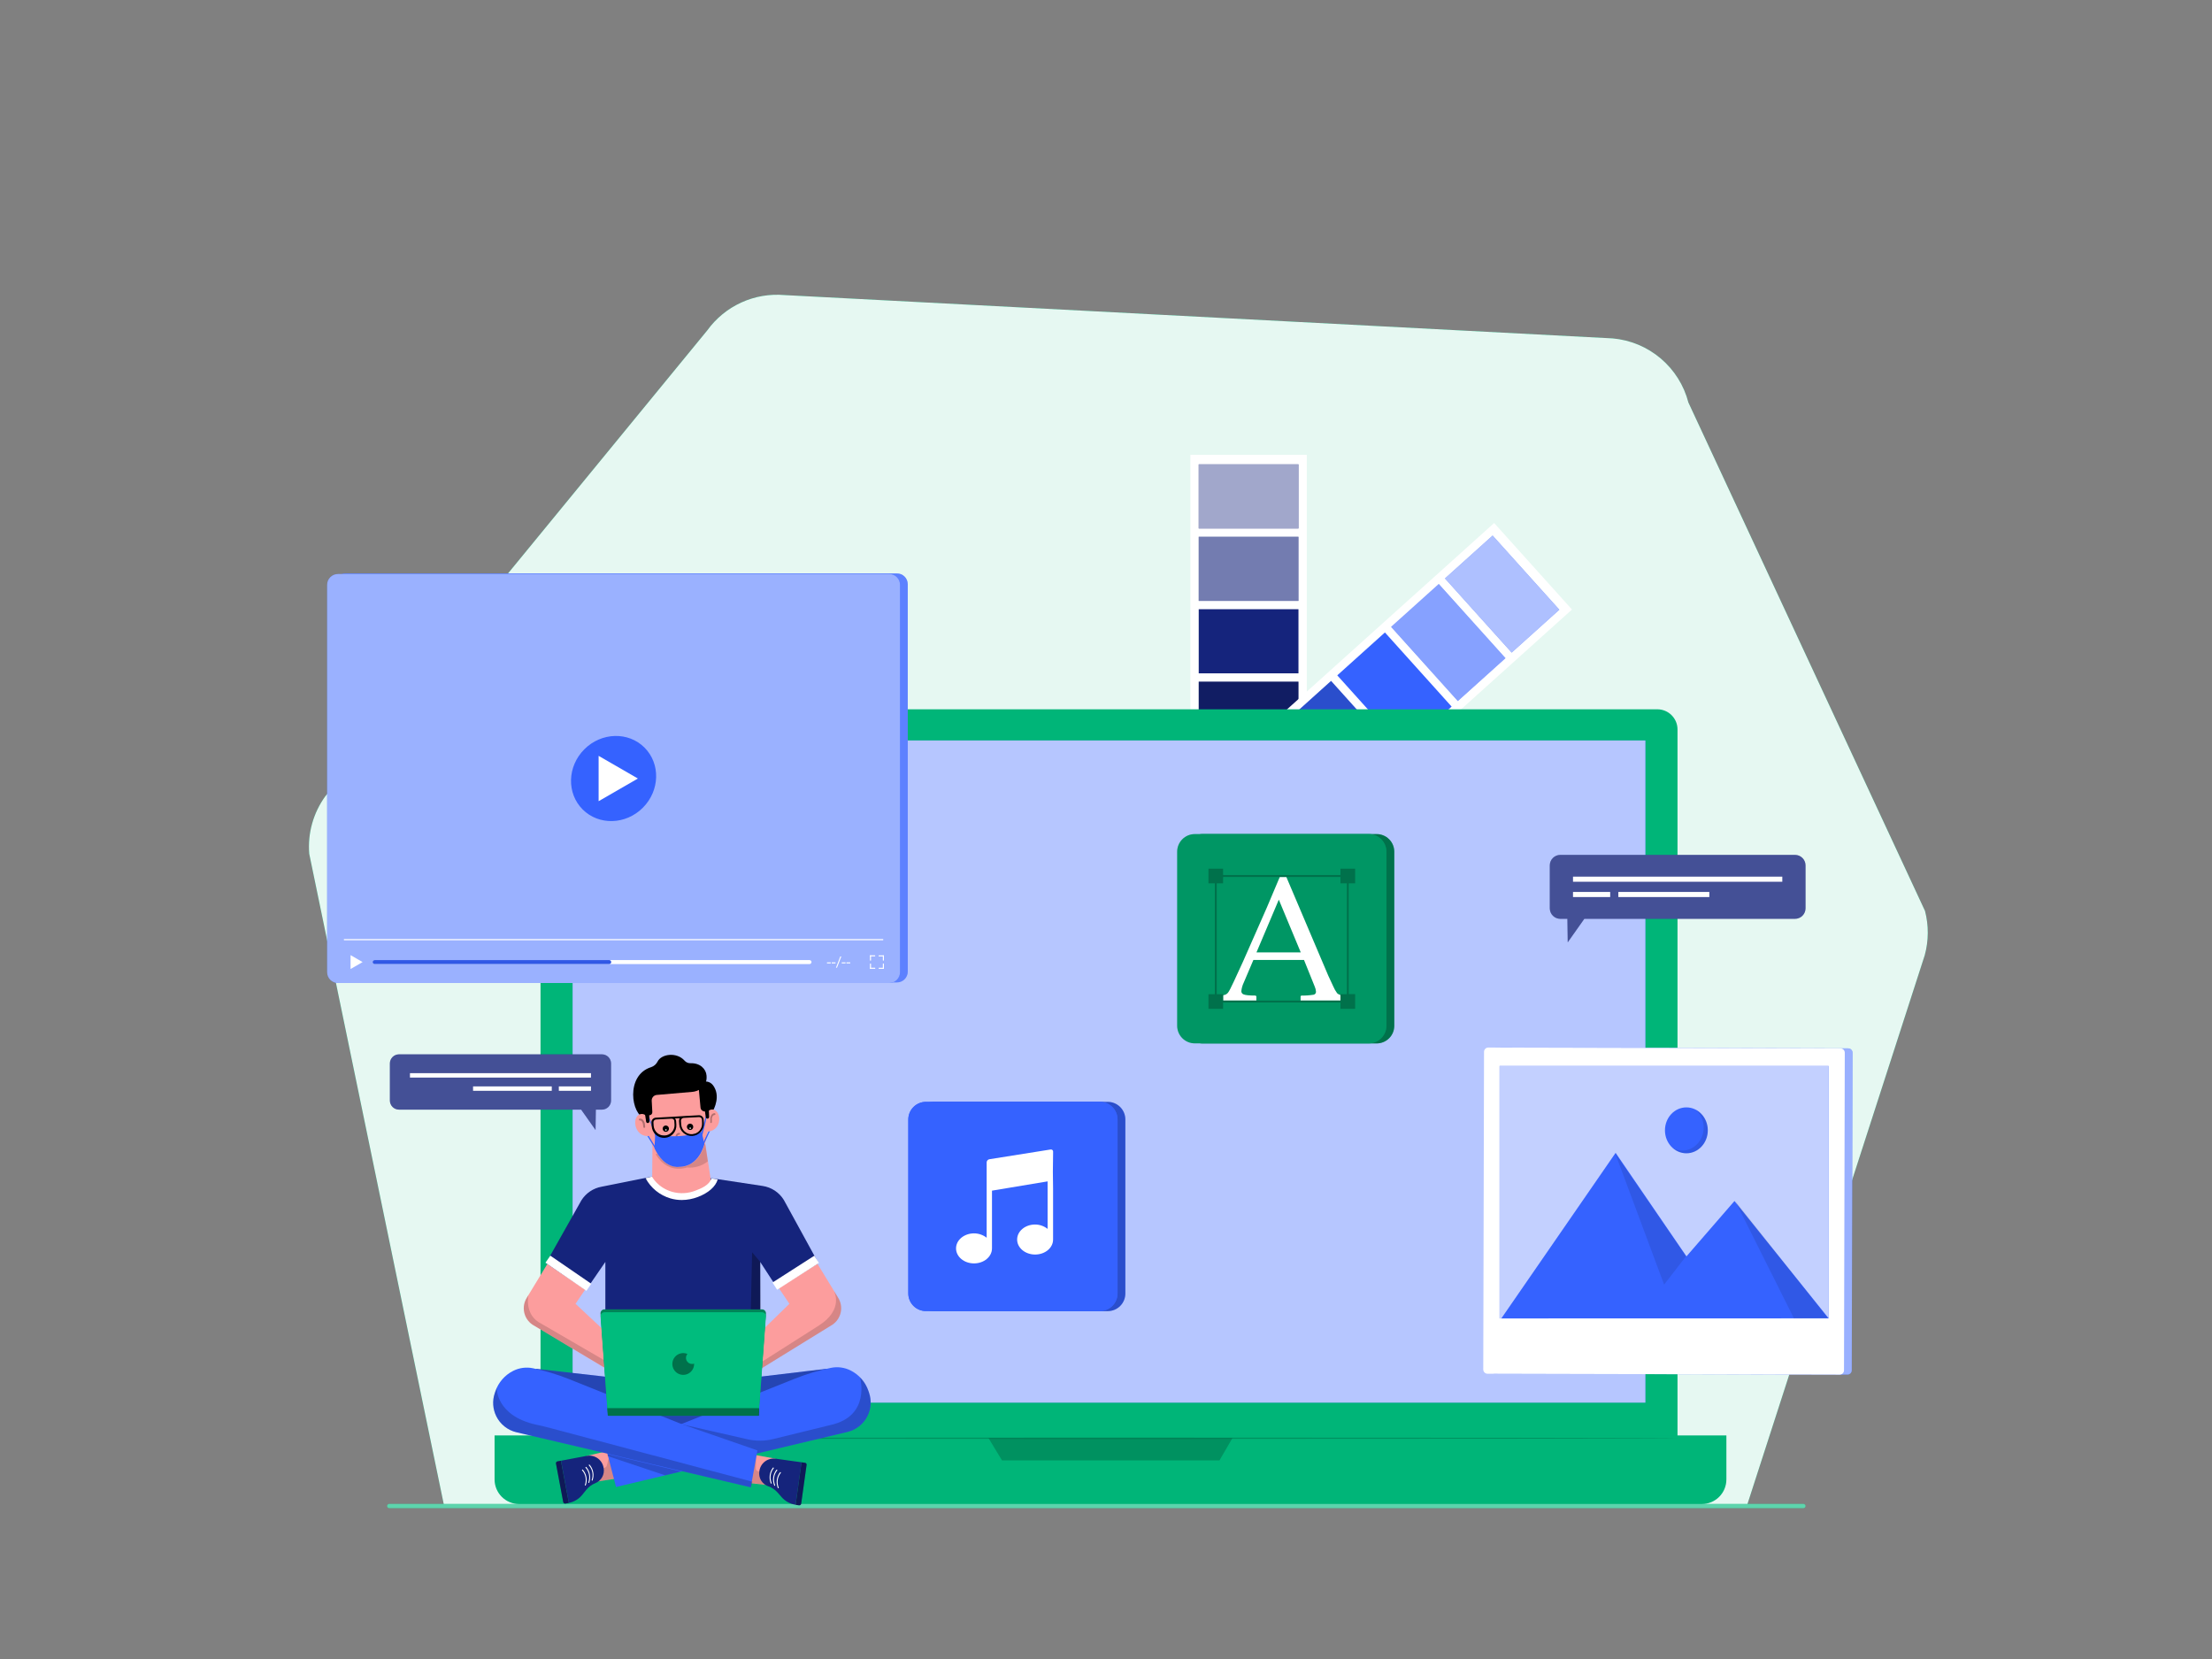 <svg class="gridItem__media" version="1.1" id="Layer_1" xmlns="http://www.w3.org/2000/svg" xmlns:xlink="http://www.w3.org/1999/xlink" x="0px" y="0px" width="1600" height="1200" viewBox="0 0 1600 1200" style="enable-background:new 0 0 1600 1200;" xml:space="preserve" fill="none">
<rect x="0" y="0" width="1600" height="1200" fill="#808080" stroke="none"/>
<path d="M321 1088.08L223.68 617.56C222.472 602.769 226.582 588.031 235.27 576L511.57 239C517.884 230.259 526.36 223.308 536.168 218.828C545.976 214.347 556.779 212.491 567.52 213.44L1166.46 244.77C1179.26 245.897 1191.41 250.959 1201.22 259.261C1211.03 267.563 1218.04 278.699 1221.27 291.14L1392.41 658.91C1395.14 669.428 1395.07 680.477 1392.21 690.96L1263.45 1089.55L321 1088.08Z" class="change-color-in-svg-3" fill="#00BC7D"/>
<path opacity="0.9" d="M321 1088.08L223.68 617.56C222.472 602.769 226.582 588.031 235.27 576L511.57 239C517.884 230.259 526.36 223.308 536.168 218.828C545.976 214.347 556.779 212.491 567.52 213.44L1166.46 244.77C1179.26 245.897 1191.41 250.959 1201.22 259.261C1211.03 267.563 1218.04 278.699 1221.27 291.14L1392.41 658.91C1395.14 669.428 1395.07 680.477 1392.21 690.96L1263.45 1089.55L321 1088.08Z" fill="white"/>
<path d="M945.24 329H861.06V569.51H945.24V329Z" fill="white"/>
<path d="M939.22 335.87H867.07V382.25H939.22V335.87Z" class="change-color-in-svg-1" fill="#15247C"/>
<path d="M939.22 388.27H867.07V434.65H939.22V388.27Z" class="change-color-in-svg-1" fill="#15247C"/>
<path opacity="0.6" d="M939.22 335.87H867.07V382.25H939.22V335.87Z" fill="white"/>
<path opacity="0.4" d="M939.22 388.27H867.07V434.65H939.22V388.27Z" fill="white"/>
<path d="M939.22 440.66H867.07V487.04H939.22V440.66Z" class="change-color-in-svg-1" fill="#15247C"/>
<path d="M939.22 493.06H867.07V539.44H939.22V493.06Z" class="change-color-in-svg-1" fill="#15247C"/>
<path opacity="0.2" d="M939.22 493.06H867.07V539.44H939.22V493.06Z" fill="black"/>
<path d="M1137.05 440.893L1080.75 378.315L901.958 539.185L958.263 601.763L1137.05 440.893Z" fill="white"/>
<path d="M1127.91 441.015L1079.65 387.38L1045.18 418.403L1093.43 472.038L1127.91 441.015Z" class="change-color-in-svg-2" fill="#3562FF"/>
<path d="M1088.96 476.065L1040.71 422.43L1006.23 453.452L1054.49 507.087L1088.96 476.065Z" class="change-color-in-svg-2" fill="#3562FF"/>
<path opacity="0.6" d="M1127.91 441.015L1079.65 387.38L1045.18 418.403L1093.43 472.038L1127.91 441.015Z" fill="white"/>
<path opacity="0.4" d="M1088.96 476.065L1040.71 422.43L1006.23 453.452L1054.49 507.087L1088.96 476.065Z" fill="white"/>
<path d="M1050.01 511.107L1001.75 457.473L967.277 488.495L1015.54 542.13L1050.01 511.107Z" class="change-color-in-svg-2" fill="#3562FF"/>
<path d="M1011.06 546.157L962.797 492.522L928.319 523.544L976.578 577.179L1011.06 546.157Z" class="change-color-in-svg-2" fill="#3562FF"/>
<path opacity="0.2" d="M1011.06 546.157L962.797 492.522L928.319 523.544L976.578 577.179L1011.06 546.157Z" fill="black"/>
<path d="M1304.71 1090.85H281.29C280.934 1090.79 280.611 1090.61 280.377 1090.33C280.144 1090.06 280.016 1089.71 280.016 1089.35C280.016 1088.99 280.144 1088.64 280.377 1088.37C280.611 1088.09 280.934 1087.91 281.29 1087.85H1304.71C1305.07 1087.91 1305.39 1088.09 1305.62 1088.37C1305.86 1088.64 1305.98 1088.99 1305.98 1089.35C1305.98 1089.71 1305.86 1090.06 1305.62 1090.33C1305.39 1090.61 1305.07 1090.79 1304.71 1090.85V1090.85Z" class="change-color-in-svg-3" fill="#00BC7D"/>
<g opacity="0.6">
<path opacity="0.6" d="M1304.71 1090.85H281.29C280.934 1090.79 280.611 1090.61 280.377 1090.33C280.144 1090.06 280.016 1089.71 280.016 1089.35C280.016 1088.99 280.144 1088.64 280.377 1088.37C280.611 1088.09 280.934 1087.91 281.29 1087.85H1304.71C1305.07 1087.91 1305.39 1088.09 1305.62 1088.37C1305.86 1088.64 1305.98 1088.99 1305.98 1089.35C1305.98 1089.71 1305.86 1090.06 1305.62 1090.33C1305.39 1090.61 1305.07 1090.79 1304.71 1090.85V1090.85Z" fill="white"/>
</g>
<path d="M1198.81 513.06H405.55C397.503 513.06 390.98 519.583 390.98 527.63V1065.66C390.98 1073.71 397.503 1080.23 405.55 1080.23H1198.81C1206.86 1080.23 1213.38 1073.71 1213.38 1065.66V527.63C1213.38 519.583 1206.86 513.06 1198.81 513.06Z" class="change-color-in-svg-3" fill="#00BC7D"/>
<g opacity="0.2">
<path opacity="0.2" d="M1198.81 513.06H405.55C397.503 513.06 390.98 519.583 390.98 527.63V1065.66C390.98 1073.71 397.503 1080.23 405.55 1080.23H1198.81C1206.86 1080.23 1213.38 1073.71 1213.38 1065.66V527.63C1213.38 519.583 1206.86 513.06 1198.81 513.06Z" fill="black"/>
</g>
<path d="M357.74 1038.28H1248.74V1070.11C1248.74 1074.83 1246.86 1079.36 1243.53 1082.7C1240.19 1086.03 1235.66 1087.91 1230.94 1087.91H375.54C370.819 1087.91 366.292 1086.03 362.954 1082.7C359.616 1079.36 357.74 1074.83 357.74 1070.11V1038.28Z" class="change-color-in-svg-3" fill="#00BC7D"/>
<g opacity="0.2">
<path opacity="0.2" d="M357.74 1038.28H1248.74V1070.11C1248.74 1074.83 1246.86 1079.36 1243.53 1082.7C1240.19 1086.03 1235.66 1087.91 1230.94 1087.91H375.54C370.819 1087.91 366.292 1086.03 362.954 1082.7C359.616 1079.36 357.74 1074.83 357.74 1070.11V1038.28Z" fill="black"/>
</g>
<path d="M1190.15 535.59H414.2V1014.56H1190.15V535.59Z" class="change-color-in-svg-2" fill="#3562FF"/>
<g opacity="0.8">
<path opacity="0.8" d="M1190.15 535.59H414.2V1014.56H1190.15V535.59Z" fill="white"/>
</g>
<path opacity="0.2" d="M1213.38 1040.32C1213.38 1040.04 1029.26 1039.82 802.2 1039.82C575.14 1039.82 390.98 1040.04 390.98 1040.32C390.98 1040.6 575.05 1040.82 802.2 1040.82C1029.35 1040.82 1213.38 1040.59 1213.38 1040.32Z" fill="black"/>
<path opacity="0.2" d="M715.05 1040.28H891.42L882.07 1056.36H724.79L715.05 1040.28Z" fill="black"/>
<path d="M590.39 912.65L606.16 938.56C608.178 941.703 608.888 945.509 608.141 949.168C607.394 952.827 605.248 956.05 602.16 958.15L542 995.21L531.45 981.62L571 943.08L563 931.19L590.39 912.65Z" fill="#FC9D9D"/>
<path d="M396.9 912.65L381.14 938.56C379.12 941.702 378.408 945.509 379.155 949.169C379.903 952.828 382.05 956.051 385.14 958.15L447 995.21L457.55 981.62L416.3 943.08L424.35 931.19L396.9 912.65Z" fill="#FC9D9D"/>
<path d="M515.53 852.36L472.59 850.87L435.19 858.37C432.198 858.898 429.35 860.046 426.829 861.741C424.307 863.435 422.169 865.639 420.55 868.21L394.94 913.66L423.87 933.17L437.87 912.78V998.84H549.87V912.78L562.48 932.18L592 913.64L567 868.02C565.347 865.308 563.119 862.991 560.474 861.232C557.829 859.473 554.831 858.315 551.69 857.84L515.46 852.36" class="change-color-in-svg-1" fill="#15247C"/>
<path d="M472.11 812.4L471.73 851.79C471.72 852.674 471.997 853.537 472.52 854.25L472.87 854.86C482.23 869.36 505.11 864.72 512.48 857.24C513.084 856.732 513.546 856.076 513.823 855.337C514.1 854.598 514.181 853.8 514.06 853.02L507.48 809.5L472.11 812.4Z" fill="#FC9D9D"/>
<path d="M511.34 794.5C511.34 794.5 518.53 842.06 492.34 843.99C466.71 845.92 465.92 797.83 465.92 797.83L465.22 784.06L498.22 778.26L506.56 782.56L511.34 794.5Z" fill="#FC9D9D"/>
<path opacity="0.15" d="M512 840L510 827C507.63 835.43 502.72 842.45 494.12 843.85H494.21L492.36 844.11C485.52 844.64 479.82 841.48 475.52 834.73C475.481 834.665 475.43 834.608 475.368 834.564C475.307 834.519 475.237 834.488 475.163 834.471C475.09 834.454 475.013 834.452 474.939 834.466C474.864 834.48 474.793 834.508 474.73 834.55C474.666 834.59 474.611 834.642 474.567 834.703C474.523 834.765 474.492 834.834 474.475 834.907C474.458 834.981 474.456 835.057 474.469 835.131C474.482 835.205 474.51 835.276 474.55 835.34C479.11 842.53 485.17 845.87 492.45 845.34C493.973 845.236 495.478 844.943 496.93 844.47C502.343 844.997 507.749 843.393 512 840Z" fill="black"/>
<path d="M505.11 783.88C505.11 783.88 513.44 778.35 517.39 787.88C520.73 795.88 515.11 804.55 515.11 804.55L510.28 804.02C508.28 803.94 506.86 802.97 506.69 801.02L505.11 783.88Z" fill="black"/>
<path d="M511.07 778.09C511.78 787.09 504.07 789.5 500.89 789.76L475 792C473.987 792.101 473.051 792.585 472.382 793.352C471.713 794.119 471.362 795.113 471.4 796.13L471.84 804.38C471.883 804.923 471.717 805.462 471.374 805.887C471.032 806.311 470.54 806.587 470 806.66L468.42 806.83L466.66 809.03C456.48 806.57 452.27 777.7 470.96 771.91C471.96 771.582 472.886 771.06 473.684 770.373C474.482 769.687 475.136 768.85 475.61 767.91C478.33 762.29 489.48 760.8 495.09 767.12C495.637 767.766 496.326 768.276 497.104 768.611C497.881 768.946 498.725 769.096 499.57 769.05C506.33 768.88 510.72 773.09 511.07 778.09Z" fill="black"/>
<path d="M481.59 818.67C482.041 818.67 482.482 818.536 482.857 818.286C483.232 818.035 483.524 817.679 483.697 817.262C483.869 816.846 483.914 816.387 483.826 815.945C483.738 815.503 483.521 815.097 483.202 814.778C482.883 814.459 482.477 814.242 482.035 814.154C481.593 814.066 481.134 814.111 480.718 814.284C480.301 814.456 479.945 814.748 479.694 815.123C479.444 815.498 479.31 815.939 479.31 816.39C479.31 816.995 479.55 817.575 479.978 818.002C480.405 818.43 480.985 818.67 481.59 818.67Z" fill="black"/>
<path d="M481.7 817.82C481.84 817.82 481.975 817.764 482.075 817.665C482.174 817.565 482.23 817.431 482.23 817.29C482.23 817.149 482.174 817.015 482.075 816.915C481.975 816.816 481.84 816.76 481.7 816.76C481.559 816.76 481.425 816.816 481.325 816.915C481.226 817.015 481.17 817.149 481.17 817.29C481.17 817.431 481.226 817.565 481.325 817.665C481.425 817.764 481.559 817.82 481.7 817.82V817.82Z" fill="white"/>
<path d="M499.14 817.36C499.594 817.362 500.038 817.229 500.416 816.978C500.794 816.727 501.089 816.37 501.264 815.951C501.438 815.532 501.484 815.071 501.396 814.626C501.308 814.181 501.09 813.772 500.769 813.451C500.448 813.13 500.039 812.912 499.594 812.824C499.149 812.736 498.688 812.782 498.269 812.956C497.85 813.131 497.493 813.426 497.242 813.804C496.991 814.182 496.858 814.626 496.86 815.08C496.86 815.685 497.1 816.265 497.528 816.692C497.955 817.12 498.535 817.36 499.14 817.36V817.36Z" fill="black"/>
<path d="M499.25 816.59C499.391 816.59 499.526 816.534 499.625 816.435C499.724 816.335 499.78 816.201 499.78 816.06C499.78 815.919 499.724 815.785 499.625 815.685C499.526 815.586 499.391 815.53 499.25 815.53C499.11 815.53 498.975 815.586 498.875 815.685C498.776 815.785 498.72 815.919 498.72 816.06C498.72 816.201 498.776 816.335 498.875 816.435C498.975 816.534 499.11 816.59 499.25 816.59V816.59Z" fill="white"/>
<path opacity="0.3" d="M491.51 824.86L493.35 824.68C493.443 824.683 493.534 824.667 493.62 824.632C493.706 824.598 493.783 824.545 493.847 824.479C493.911 824.412 493.961 824.333 493.993 824.247C494.024 824.16 494.037 824.067 494.031 823.975C494.025 823.883 493.999 823.793 493.956 823.712C493.913 823.63 493.853 823.558 493.78 823.501C493.707 823.444 493.624 823.403 493.534 823.38C493.445 823.358 493.351 823.354 493.26 823.37L491.42 823.54C491.235 823.556 491.049 823.535 490.873 823.477C490.697 823.42 490.534 823.327 490.395 823.204C490.255 823.082 490.142 822.932 490.062 822.765C489.983 822.597 489.938 822.415 489.93 822.23C489.915 822.045 489.937 821.859 489.996 821.683C490.054 821.506 490.147 821.343 490.269 821.204C490.391 821.064 490.54 820.95 490.707 820.869C490.873 820.787 491.055 820.74 491.24 820.73C491.332 820.733 491.424 820.717 491.51 820.682C491.596 820.648 491.673 820.595 491.737 820.529C491.801 820.462 491.851 820.383 491.883 820.297C491.914 820.21 491.927 820.117 491.921 820.025C491.915 819.933 491.889 819.843 491.846 819.762C491.803 819.68 491.743 819.608 491.67 819.551C491.597 819.494 491.514 819.453 491.424 819.431C491.335 819.408 491.241 819.404 491.15 819.42C490.796 819.438 490.449 819.529 490.131 819.686C489.812 819.844 489.53 820.065 489.3 820.335C489.071 820.606 488.899 820.921 488.796 821.261C488.693 821.6 488.66 821.957 488.7 822.31C488.7 822.667 488.774 823.021 488.919 823.348C489.064 823.675 489.275 823.968 489.54 824.208C489.805 824.448 490.117 824.63 490.456 824.743C490.795 824.855 491.154 824.895 491.51 824.86Z" fill="black"/>
<path d="M561 1055.11L539 1051.11L536.08 1072.11L557.65 1074.45L561 1055.11Z" fill="#FC9D9D"/>
<path opacity="0.15" d="M539.38 1072.27L547 1052L546.7 1062.48C546.793 1062.96 547.037 1063.4 547.396 1063.73C547.756 1064.07 548.213 1064.27 548.7 1064.33L559.17 1065.64L557.65 1074.36L539.4 1072.26L539.38 1072.27Z" fill="black"/>
<path d="M575.48 1088.41C571.618 1087.86 568.076 1085.95 565.48 1083.04L562.48 1079.61C560.653 1077.53 558.312 1075.96 555.69 1075.07C553.543 1074.32 551.723 1072.85 550.544 1070.9C549.366 1068.96 548.901 1066.66 549.23 1064.41L549.29 1063.97C549.68 1061.24 551.131 1058.78 553.329 1057.12C555.526 1055.46 558.291 1054.74 561.02 1055.11L579.79 1057.72L575.48 1088.41Z" class="change-color-in-svg-1" fill="#15247C"/>
<path d="M558 1073.15C557.84 1073.15 557.55 1073.15 557.5 1072.93C556.746 1071.07 556.495 1069.04 556.772 1067.05C557.05 1065.06 557.846 1063.18 559.08 1061.6C559.115 1061.56 559.156 1061.54 559.201 1061.52C559.247 1061.5 559.296 1061.49 559.345 1061.49C559.395 1061.49 559.443 1061.5 559.489 1061.52C559.534 1061.54 559.576 1061.56 559.61 1061.6C559.647 1061.63 559.676 1061.67 559.696 1061.72C559.716 1061.77 559.726 1061.82 559.726 1061.86C559.726 1061.91 559.716 1061.96 559.696 1062.01C559.676 1062.06 559.647 1062.1 559.61 1062.13C558.45 1063.59 557.702 1065.34 557.444 1067.19C557.185 1069.04 557.426 1070.92 558.14 1072.65C558.166 1072.68 558.184 1072.72 558.193 1072.76C558.201 1072.8 558.2 1072.84 558.19 1072.88C558.153 1072.99 558.087 1073.08 558 1073.15Z" fill="white"/>
<path d="M560.51 1074.69C560.36 1074.75 560.06 1074.69 560.02 1074.47C559.265 1072.61 559.013 1070.58 559.291 1068.59C559.568 1066.6 560.365 1064.72 561.6 1063.14C561.634 1063.1 561.674 1063.08 561.719 1063.06C561.763 1063.04 561.812 1063.03 561.86 1063.03C561.909 1063.03 561.957 1063.04 562.001 1063.06C562.046 1063.08 562.086 1063.1 562.12 1063.14C562.155 1063.17 562.184 1063.22 562.203 1063.26C562.222 1063.31 562.232 1063.36 562.232 1063.41C562.232 1063.45 562.222 1063.5 562.203 1063.55C562.184 1063.59 562.155 1063.64 562.12 1063.67C560.957 1065.13 560.207 1066.88 559.949 1068.73C559.69 1070.58 559.932 1072.47 560.65 1074.19C560.666 1074.23 560.675 1074.27 560.675 1074.31C560.675 1074.34 560.666 1074.38 560.65 1074.42C560.68 1074.57 560.59 1074.7 560.51 1074.69Z" fill="white"/>
<path d="M563.12 1076.48C562.96 1076.48 562.66 1076.48 562.62 1076.26C561.864 1074.4 561.612 1072.37 561.889 1070.38C562.167 1068.39 562.964 1066.51 564.2 1064.93C564.234 1064.9 564.275 1064.87 564.32 1064.85C564.365 1064.83 564.413 1064.82 564.462 1064.82C564.51 1064.82 564.559 1064.83 564.604 1064.85C564.649 1064.86 564.69 1064.89 564.725 1064.93C564.76 1064.96 564.788 1065 564.807 1065.04C564.826 1065.09 564.836 1065.14 564.836 1065.19C564.837 1065.24 564.828 1065.28 564.81 1065.33C564.791 1065.37 564.764 1065.42 564.73 1065.45C563.567 1066.91 562.818 1068.66 562.559 1070.51C562.301 1072.37 562.543 1074.25 563.26 1075.98C563.276 1076.02 563.285 1076.06 563.285 1076.09C563.285 1076.13 563.276 1076.17 563.26 1076.21C563.256 1076.26 563.242 1076.31 563.218 1076.36C563.194 1076.41 563.16 1076.45 563.12 1076.48V1076.48Z" fill="white"/>
<path d="M578 1088.84L575.5 1088.49L579.79 1057.73L582.29 1058.08C582.464 1058.1 582.633 1058.16 582.784 1058.25C582.936 1058.34 583.069 1058.46 583.175 1058.6C583.281 1058.74 583.359 1058.9 583.402 1059.07C583.446 1059.24 583.455 1059.42 583.43 1059.59L579.52 1087.59C579.482 1087.96 579.301 1088.29 579.017 1088.53C578.732 1088.76 578.367 1088.87 578 1088.84Z" class="change-color-in-svg-1" fill="#15247C"/>
<path opacity="0.3" d="M578 1088.84L575.5 1088.49L579.79 1057.73L582.29 1058.08C582.464 1058.1 582.633 1058.16 582.784 1058.25C582.936 1058.34 583.069 1058.46 583.175 1058.6C583.281 1058.74 583.359 1058.9 583.402 1059.07C583.446 1059.24 583.455 1059.42 583.43 1059.59L579.52 1087.59C579.482 1087.96 579.301 1088.29 579.017 1088.53C578.732 1088.76 578.367 1088.87 578 1088.84Z" fill="black"/>
<path d="M428.66 1072.15L450.1 1068.8L446.19 1048L424.39 1053.08L428.66 1072.15Z" fill="#FC9D9D"/>
<path opacity="0.15" d="M444.07 1069.7L428.66 1072.15L426.73 1063.52L437.13 1061.71C437.611 1061.63 438.054 1061.4 438.395 1061.05C438.736 1060.7 438.959 1060.25 439.03 1059.77L441.79 1049.01L444.15 1069.69L444.07 1069.7Z" fill="black"/>
<path d="M405.77 1056.57L424.39 1053.07C427.1 1052.57 429.899 1053.16 432.174 1054.71C434.449 1056.27 436.016 1058.66 436.53 1061.37L436.62 1061.81C437.06 1064.06 436.701 1066.38 435.605 1068.39C434.509 1070.4 432.746 1071.96 430.62 1072.81C428.044 1073.83 425.779 1075.51 424.05 1077.67L421.17 1081.24C418.725 1084.27 415.284 1086.34 411.46 1087.07L405.77 1056.57Z" class="change-color-in-svg-1" fill="#15247C"/>
<path d="M428 1070.69C427.981 1070.65 427.971 1070.61 427.971 1070.57C427.971 1070.53 427.981 1070.49 428 1070.45C428.631 1068.69 428.779 1066.79 428.427 1064.96C428.075 1063.12 427.237 1061.41 426 1060.01C425.965 1059.98 425.937 1059.94 425.918 1059.89C425.899 1059.85 425.889 1059.8 425.889 1059.75C425.889 1059.7 425.899 1059.65 425.918 1059.61C425.937 1059.56 425.965 1059.52 426 1059.49C426.034 1059.45 426.075 1059.42 426.12 1059.4C426.166 1059.38 426.215 1059.37 426.265 1059.37C426.315 1059.37 426.364 1059.38 426.41 1059.4C426.455 1059.42 426.496 1059.45 426.53 1059.49C427.837 1061.02 428.72 1062.86 429.09 1064.83C429.461 1066.81 429.305 1068.84 428.64 1070.74C428.64 1070.97 428.32 1071.03 428.16 1070.98C428.077 1070.9 428.02 1070.8 428 1070.69V1070.69Z" fill="white"/>
<path d="M425.6 1072.35C425.581 1072.31 425.57 1072.28 425.57 1072.24C425.57 1072.19 425.581 1072.16 425.6 1072.12C426.231 1070.36 426.378 1068.46 426.026 1066.62C425.674 1064.78 424.837 1063.07 423.6 1061.67C423.564 1061.64 423.536 1061.6 423.516 1061.55C423.496 1061.51 423.485 1061.46 423.484 1061.41C423.482 1061.36 423.49 1061.31 423.508 1061.27C423.525 1061.22 423.551 1061.18 423.585 1061.15C423.618 1061.11 423.658 1061.08 423.703 1061.06C423.747 1061.04 423.795 1061.03 423.844 1061.03C423.893 1061.03 423.941 1061.04 423.987 1061.05C424.033 1061.07 424.074 1061.1 424.11 1061.13C425.419 1062.65 426.303 1064.49 426.673 1066.47C427.044 1068.44 426.887 1070.48 426.22 1072.37C426.22 1072.6 425.9 1072.66 425.74 1072.61C425.58 1072.56 425.62 1072.49 425.6 1072.35Z" fill="white"/>
<path d="M423.08 1074.26C423.05 1074.19 423.05 1074.1 423.08 1074.03C423.71 1072.27 423.856 1070.37 423.505 1068.53C423.153 1066.69 422.316 1064.98 421.08 1063.58C421.045 1063.55 421.017 1063.51 420.998 1063.46C420.979 1063.42 420.969 1063.37 420.969 1063.32C420.969 1063.27 420.979 1063.22 420.998 1063.18C421.017 1063.13 421.045 1063.09 421.08 1063.06C421.113 1063.02 421.153 1062.99 421.197 1062.97C421.242 1062.95 421.291 1062.94 421.34 1062.94C421.389 1062.94 421.437 1062.95 421.482 1062.97C421.527 1062.99 421.567 1063.02 421.6 1063.06C422.911 1064.58 423.798 1066.42 424.17 1068.4C424.542 1070.37 424.387 1072.41 423.72 1074.3C423.72 1074.53 423.39 1074.59 423.23 1074.54C423.145 1074.47 423.091 1074.37 423.08 1074.26Z" fill="white"/>
<path d="M407.38 1086.43L402.15 1058.62C402.117 1058.45 402.118 1058.27 402.154 1058.1C402.19 1057.92 402.259 1057.76 402.359 1057.61C402.458 1057.47 402.585 1057.34 402.733 1057.25C402.881 1057.15 403.046 1057.08 403.22 1057.05L405.7 1056.59L411.44 1087.11L408.96 1087.57C408.6 1087.62 408.234 1087.53 407.939 1087.32C407.644 1087.11 407.444 1086.79 407.38 1086.43V1086.43Z" class="change-color-in-svg-1" fill="#15247C"/>
<path opacity="0.3" d="M407.38 1086.43L402.15 1058.62C402.117 1058.45 402.118 1058.27 402.154 1058.1C402.19 1057.92 402.259 1057.76 402.359 1057.61C402.458 1057.47 402.585 1057.34 402.733 1057.25C402.881 1057.15 403.046 1057.08 403.22 1057.05L405.7 1056.59L411.44 1087.11L408.96 1087.57C408.6 1087.62 408.234 1087.53 407.939 1087.32C407.644 1087.11 407.444 1086.79 407.38 1086.43V1086.43Z" fill="black"/>
<path d="M485.89 828.46L497.03 827.67C497.3 827.67 497.56 827.93 497.47 828.19C497.132 829.443 496.415 830.562 495.419 831.394C494.423 832.226 493.194 832.731 491.901 832.84C490.607 832.949 489.311 832.657 488.189 832.004C487.068 831.351 486.174 830.369 485.63 829.19V829.1C485.58 829.047 485.547 828.981 485.533 828.909C485.52 828.838 485.527 828.764 485.555 828.697C485.582 828.629 485.628 828.571 485.688 828.529C485.747 828.487 485.817 828.463 485.89 828.46V828.46Z" fill="white"/>
<path opacity="0.15" d="M542 995.21L541.06 995.86L602.18 958.15C605.266 956.048 607.41 952.825 608.157 949.167C608.904 945.509 608.195 941.703 606.18 938.56L603.11 933.56C603.11 933.56 611 947.06 592 959L538.5 993.05L542 995.21Z" fill="black"/>
<path opacity="0.15" d="M391.72 957.56C378.86 951.35 382.25 936.72 382.25 936.72L381.14 938.56C379.12 941.702 378.408 945.509 379.155 949.169C379.903 952.828 382.05 956.051 385.14 958.15L447.29 995.21L445.88 994.48L450.14 991.48L391.72 957.56Z" fill="black"/>
<path d="M387.21 990.06L437.89 995.79H549.92L598.03 990.06L589.65 1040.64H407.63L388.97 991.5" class="change-color-in-svg-2" fill="#3562FF"/>
<path opacity="0.3" d="M387.21 990.06L437.89 995.79H549.92L598.03 990.06L589.65 1040.64H407.63L388.97 991.5" fill="black"/>
<path d="M492.82 1030.09L575 997.22C583.42 993.857 592.12 991.243 601 989.41V989.41C605.811 988.417 610.816 989.072 615.21 991.27C621.352 994.33 626.028 999.704 628.21 1006.21L628.64 1007.5C630.488 1012.99 630.082 1018.99 627.51 1024.18V1024.18C626.087 1027.06 624.05 1029.58 621.543 1031.58C619.035 1033.58 616.119 1035.01 613 1035.76L445.59 1075.59L438.67 1048.88L492.82 1030.09Z" class="change-color-in-svg-2" fill="#3562FF"/>
<path opacity="0.2" d="M627.52 1024.18C630.092 1018.99 630.499 1012.99 628.65 1007.5L628.22 1006.21C626.962 1002.45 624.854 999.026 622.06 996.21C622.06 996.21 630.28 1024.34 600.62 1030.77L559.22 1040.92C553.122 1042.41 546.76 1042.46 540.64 1041.06L493.7 1030.35L509.65 1060.35L613 1035.76C616.121 1035.01 619.039 1033.59 621.549 1031.59C624.058 1029.58 626.096 1027.06 627.52 1024.18V1024.18Z" fill="black"/>
<path d="M493.7 1030.36L411.49 997.5C403.072 994.132 394.371 991.519 385.49 989.69V989.69C380.68 988.694 375.675 989.346 371.28 991.54V991.54C365.14 994.603 360.465 999.976 358.28 1006.48L357.85 1007.77C356.005 1013.26 356.415 1019.26 358.99 1024.45V1024.45C360.421 1027.33 362.468 1029.85 364.984 1031.85C367.5 1033.84 370.425 1035.26 373.55 1036L543.07 1075.83L547.88 1049.12L493.7 1030.36Z" class="change-color-in-svg-2" fill="#3562FF"/>
<path opacity="0.2" d="M439.62 1053.28L481.11 1067.13L492.62 1064.37L439.32 1051.72L439.62 1053.28Z" fill="black"/>
<path opacity="0.2" d="M544.24 1071.78L398.46 1033.05C394.96 1032.05 391.46 1031.29 387.89 1030.51C358.56 1024.05 359.29 1003.96 359.29 1003.96C358.92 1004.78 358.58 1005.62 358.29 1006.48L357.86 1007.77C356.015 1013.26 356.425 1019.26 359 1024.45V1024.45C360.431 1027.32 362.476 1029.85 364.99 1031.84C367.504 1033.84 370.427 1035.26 373.55 1036L543.07 1075.83L544.24 1071.78Z" fill="black"/>
<path d="M548.73 1022H439.67L434.39 950.11C434.369 949.725 434.426 949.339 434.558 948.976C434.69 948.614 434.895 948.282 435.16 948.001C435.425 947.72 435.744 947.497 436.098 947.343C436.453 947.19 436.834 947.111 437.22 947.11H551.17C551.556 947.111 551.938 947.19 552.292 947.343C552.646 947.497 552.966 947.72 553.231 948.001C553.495 948.282 553.7 948.614 553.833 948.976C553.965 949.339 554.022 949.725 554 950.11L548.73 1022Z" class="change-color-in-svg-3" fill="#00BC7D"/>
<path opacity="0.3" d="M548.73 1022H439.67L434.39 950.11C434.369 949.725 434.426 949.339 434.558 948.976C434.69 948.614 434.895 948.282 435.16 948.001C435.425 947.72 435.744 947.497 436.098 947.343C436.453 947.19 436.834 947.111 437.22 947.11H551.17C551.556 947.111 551.938 947.19 552.292 947.343C552.646 947.497 552.966 947.72 553.231 948.001C553.495 948.282 553.7 948.614 553.833 948.976C553.965 949.339 554.022 949.725 554 950.11L548.73 1022Z" fill="black"/>
<path d="M548.73 1024.07H439.67L434.39 952.18C434.369 951.795 434.426 951.409 434.558 951.046C434.69 950.684 434.895 950.352 435.16 950.071C435.425 949.79 435.744 949.567 436.098 949.413C436.453 949.26 436.834 949.181 437.22 949.18H551.17C551.556 949.181 551.938 949.26 552.292 949.413C552.646 949.567 552.966 949.79 553.231 950.071C553.495 950.352 553.7 950.684 553.833 951.046C553.965 951.409 554.022 951.795 554 952.18L548.73 1024.07Z" class="change-color-in-svg-3" fill="#00BC7D"/>
<path opacity="0.4" d="M439.67 1018.55H548.76C548.859 1018.55 548.954 1018.59 549.025 1018.66C549.096 1018.73 549.137 1018.82 549.14 1018.92V1023.69C549.14 1023.79 549.1 1023.89 549.029 1023.96C548.957 1024.03 548.861 1024.07 548.76 1024.07H440C439.904 1024.07 439.812 1024.03 439.741 1023.97C439.671 1023.9 439.627 1023.82 439.62 1023.72L439.27 1018.95C439.265 1018.9 439.273 1018.84 439.291 1018.79C439.31 1018.74 439.339 1018.7 439.377 1018.66C439.415 1018.62 439.461 1018.59 439.512 1018.57C439.562 1018.55 439.616 1018.55 439.67 1018.55V1018.55Z" fill="black"/>
<path opacity="0.4" d="M500.6 986.6C499.756 986.602 498.93 986.363 498.219 985.91C497.507 985.457 496.94 984.81 496.586 984.045C496.231 983.279 496.103 982.429 496.217 981.593C496.331 980.757 496.683 979.972 497.23 979.33C495.668 978.68 493.939 978.549 492.298 978.957C490.657 979.365 489.19 980.291 488.115 981.597C487.041 982.903 486.414 984.52 486.33 986.209C486.245 987.899 486.706 989.57 487.645 990.977C488.583 992.384 489.95 993.452 491.542 994.022C493.134 994.593 494.868 994.636 496.487 994.145C498.105 993.654 499.523 992.656 500.53 991.297C501.537 989.938 502.081 988.291 502.08 986.6C502.085 986.517 502.085 986.433 502.08 986.35C501.605 986.519 501.104 986.603 500.6 986.6Z" fill="black"/>
<path d="M589.018 908.303L558.769 927.693L562.12 932.921L592.369 913.531L589.018 908.303Z" fill="white"/>
<path d="M394.537 913.363L424.162 933.694L427.676 928.573L398.051 908.243L394.537 913.363Z" fill="white"/>
<path d="M493.15 868C490.379 868.007 487.621 867.616 484.96 866.84C481.138 865.723 477.577 863.855 474.487 861.344C471.396 858.834 468.837 855.732 466.96 852.22L471.63 851.04C471.78 851.38 475.7 859.04 486.2 862.09C491.815 863.655 497.789 863.328 503.2 861.16C507.37 859.57 513.2 857.16 514.55 852.35L519.15 853.07C517.64 858.41 512.25 862.96 504.81 865.79C501.09 867.228 497.139 867.977 493.15 868V868Z" fill="white"/>
<path opacity="0.3" d="M549.92 912.78L544.04 905.81L543.07 947.06H550.2L549.92 912.78Z" fill="black"/>
<g class="mask-in-svg">
<path d="M475.47 833.4L466.72 819.24L468.52 805.48L475.07 821.77L475.47 833.4ZM467.64 819.05L474.74 830.63L474.19 821.99L469 808L467.64 819.05Z" class="change-color-in-svg-2" fill="#3562FF"/>
<path d="M508.33 829.43L507.16 821V819.88L512.16 801.4L514.1 816.9L508.33 829.43ZM508.07 821.01L508.53 826.68L513.23 816.78L511.88 805.41L508.07 821.01Z" class="change-color-in-svg-2" fill="#3562FF"/>
<path d="M473.94 820.21C473.94 820.21 487.78 824.88 507.55 818.72L509.46 827.53C509.46 827.53 505.9 844 491.17 844C491.17 844 480.64 846 473.39 830.54L473.94 820.21Z" class="change-color-in-svg-2" fill="#3562FF"/>
</g>
<path d="M468.52 809.59C468.442 808.824 468.158 808.093 467.699 807.475C467.24 806.856 466.623 806.373 465.912 806.076C465.202 805.779 464.424 805.68 463.662 805.788C462.899 805.896 462.18 806.207 461.58 806.69L461.5 806.78C457.02 810.64 459.92 822.78 469.74 821.7L468.52 809.59Z" fill="#FC9D9D"/>
<path d="M517.39 803.18L517.3 803.1C516.64 802.715 515.888 802.516 515.124 802.521C514.359 802.527 513.611 802.739 512.956 803.133C512.302 803.528 511.766 804.092 511.404 804.765C511.042 805.438 510.868 806.196 510.9 806.96L511.42 818.54C521.34 818.19 522.3 806.34 517.39 803.18Z" fill="#FC9D9D"/>
<path d="M469.74 811.08C469.762 811.382 469.664 811.68 469.468 811.911C469.271 812.141 468.992 812.284 468.69 812.31C468.401 812.351 468.108 812.284 467.866 812.121C467.624 811.959 467.451 811.713 467.38 811.43L466.23 803.62L469.48 803.71L469.74 811.08Z" fill="black"/>
<path d="M512.92 807.92C512.922 808.211 512.818 808.493 512.628 808.714C512.438 808.935 512.175 809.08 511.887 809.123C511.599 809.165 511.305 809.103 511.059 808.946C510.814 808.789 510.633 808.549 510.55 808.27L509.41 800.46L512.65 800.55L512.92 807.92Z" fill="black"/>
<path opacity="0.3" d="M466.06 815.91C465.89 815.901 465.729 815.835 465.601 815.722C465.474 815.61 465.389 815.457 465.36 815.29L465.18 813.89C465.154 812.752 464.717 811.661 463.95 810.82C463.808 810.693 463.642 810.596 463.461 810.536C463.281 810.476 463.09 810.453 462.9 810.47C462.725 810.504 462.543 810.468 462.395 810.369C462.247 810.269 462.144 810.115 462.11 809.94C462.075 809.765 462.112 809.583 462.211 809.435C462.311 809.287 462.465 809.185 462.64 809.15C463.381 809.071 464.125 809.259 464.74 809.68C465.296 810.187 465.74 810.805 466.043 811.494C466.347 812.183 466.502 812.927 466.5 813.68L466.67 815.08C466.67 815.265 466.611 815.446 466.501 815.595C466.391 815.744 466.237 815.855 466.06 815.91V815.91Z" fill="black"/>
<path d="M505.46 806.69L495.54 807.22L494.23 807.31L485.54 807.84H485.45L474.31 808.45C473.876 808.474 473.452 808.584 473.061 808.775C472.671 808.965 472.322 809.232 472.036 809.559C471.75 809.886 471.532 810.267 471.396 810.679C471.259 811.091 471.206 811.527 471.24 811.96L471.41 814.5C471.459 815.681 471.742 816.841 472.243 817.912C472.745 818.983 473.454 819.944 474.33 820.739C475.205 821.533 476.23 822.145 477.345 822.54C478.46 822.935 479.642 823.104 480.822 823.038C482.003 822.971 483.159 822.671 484.222 822.154C485.286 821.637 486.236 820.914 487.017 820.026C487.799 819.139 488.396 818.105 488.774 816.984C489.152 815.864 489.304 814.68 489.22 813.5L489.05 810.95C489.013 810.236 488.734 809.555 488.26 809.02L491.68 808.85C491.289 809.44 491.103 810.143 491.15 810.85L491.33 813.39C491.496 815.727 492.575 817.905 494.333 819.453C496.091 821.001 498.388 821.796 500.728 821.664C503.067 821.533 505.26 820.487 506.835 818.751C508.409 817.016 509.237 814.731 509.14 812.39L508.97 809.84C508.951 809.401 508.844 808.971 508.657 808.573C508.469 808.176 508.204 807.82 507.877 807.527C507.55 807.234 507.168 807.009 506.753 806.865C506.338 806.721 505.898 806.662 505.46 806.69ZM487.73 811L487.91 813.55C487.978 815.522 487.271 817.443 485.942 818.902C484.612 820.36 482.765 821.241 480.795 821.356C478.824 821.471 476.887 820.811 475.397 819.517C473.907 818.222 472.982 816.397 472.82 814.43L472.64 811.88C472.612 811.359 472.789 810.848 473.133 810.456C473.477 810.064 473.96 809.821 474.48 809.78L485.63 809.16H485.71C485.966 809.135 486.225 809.164 486.469 809.245C486.714 809.326 486.939 809.457 487.129 809.631C487.319 809.804 487.471 810.016 487.575 810.252C487.678 810.487 487.731 810.742 487.73 811V811ZM507.83 812.41C507.947 814.412 507.263 816.379 505.93 817.877C504.596 819.376 502.722 820.283 500.72 820.4C498.718 820.517 496.751 819.833 495.252 818.5C493.754 817.166 492.847 815.292 492.73 813.29L492.56 810.74C492.53 810.217 492.705 809.704 493.049 809.309C493.393 808.915 493.878 808.671 494.4 808.63L495.72 808.55L505.63 808.02C506.153 807.99 506.666 808.165 507.061 808.509C507.455 808.853 507.699 809.338 507.74 809.86L507.83 812.41Z" fill="black"/>
<path opacity="0.3" d="M514.32 812.31C514.492 812.295 514.652 812.213 514.766 812.083C514.879 811.952 514.938 811.783 514.93 811.61V810.2C514.837 809.649 514.859 809.084 514.995 808.542C515.131 808 515.378 807.492 515.72 807.05C515.846 806.888 516.006 806.756 516.19 806.664C516.373 806.573 516.575 806.523 516.78 806.52C516.867 806.525 516.953 806.513 517.035 806.485C517.118 806.457 517.193 806.413 517.258 806.355C517.323 806.297 517.376 806.228 517.414 806.15C517.452 806.071 517.475 805.987 517.48 805.9C517.485 805.813 517.473 805.726 517.445 805.644C517.417 805.562 517.372 805.487 517.315 805.422C517.257 805.357 517.187 805.304 517.109 805.266C517.031 805.228 516.947 805.205 516.86 805.2C516.495 805.209 516.137 805.292 515.805 805.443C515.474 805.595 515.176 805.811 514.93 806.08C514.06 806.96 513.71 808.36 513.79 810.29V811.7C513.62 812.05 513.88 812.31 514.32 812.31Z" fill="black"/>
<path d="M1336.88 758.334L1082.15 757.711C1080.43 757.707 1079.04 759.092 1079.04 760.804L1078.48 990.553C1078.47 992.265 1079.86 993.656 1081.57 993.661L1336.31 994.283C1338.02 994.287 1339.41 992.903 1339.42 991.191L1339.98 761.441C1339.98 759.729 1338.6 758.338 1336.88 758.334Z" class="change-color-in-svg-2" fill="#3562FF"/>
<g opacity="0.7">
<path opacity="0.7" d="M1336.88 758.334L1082.15 757.711C1080.43 757.707 1079.04 759.092 1079.04 760.804L1078.48 990.553C1078.47 992.265 1079.86 993.656 1081.57 993.661L1336.31 994.283C1338.02 994.287 1339.41 992.903 1339.42 991.191L1339.98 761.441C1339.98 759.729 1338.6 758.338 1336.88 758.334Z" fill="white"/>
</g>
<path d="M1331.28 758.34L1076.54 757.718C1074.83 757.713 1073.44 759.098 1073.44 760.81L1072.88 990.559C1072.87 992.272 1074.26 993.663 1075.97 993.667L1330.71 994.289C1332.42 994.294 1333.81 992.909 1333.82 991.197L1334.38 761.448C1334.38 759.736 1333 758.344 1331.28 758.34Z" fill="white"/>
<path d="M1322.69 771.05H1084.71V953.64H1322.69V771.05Z" class="change-color-in-svg-2" fill="#3562FF"/>
<path opacity="0.7" d="M1322.69 771.05H1084.71V953.64H1322.69V771.05Z" fill="white"/>
<path d="M1085.97 953.63L1168.62 833.88L1219.86 908.77L1254.59 868.72L1322.7 953.57L1085.97 953.63Z" class="change-color-in-svg-2" fill="#3562FF"/>
<path d="M1235.3 817.59C1235.3 826.76 1228.37 834.2 1219.81 834.2C1211.25 834.2 1204.31 826.77 1204.31 817.6C1204.31 808.43 1211.24 801 1219.8 801C1228.36 801 1235.3 808.42 1235.3 817.59Z" class="change-color-in-svg-2" fill="#3562FF"/>
<path opacity="0.1" d="M1226.45 802.61C1228.31 804.224 1229.79 806.223 1230.8 808.467C1231.81 810.712 1232.32 813.149 1232.3 815.61C1232.3 824.78 1225.37 832.22 1216.81 832.22C1214.5 832.215 1212.22 831.66 1210.16 830.6C1212.84 832.923 1216.26 834.208 1219.81 834.22C1228.37 834.22 1235.3 826.78 1235.3 817.61C1235.35 814.537 1234.55 811.511 1232.99 808.864C1231.43 806.217 1229.16 804.053 1226.45 802.61V802.61Z" fill="black"/>
<path opacity="0.1" d="M1255.04 868.52L1297.64 953.67L1322.26 953.48L1255.04 868.52Z" fill="black"/>
<path opacity="0.1" d="M1168.22 833.98L1203.7 929.21L1219.57 908.67L1168.22 833.98Z" fill="black"/>
<path d="M648.81 414.77H250.05C245.742 414.77 242.25 418.262 242.25 422.57V702.8C242.25 707.108 245.742 710.6 250.05 710.6H648.81C653.118 710.6 656.61 707.108 656.61 702.8V422.57C656.61 418.262 653.118 414.77 648.81 414.77Z" class="change-color-in-svg-2" fill="#3562FF"/>
<path opacity="0.2" d="M648.81 414.77H250.05C245.742 414.77 242.25 418.262 242.25 422.57V702.8C242.25 707.108 245.742 710.6 250.05 710.6H648.81C653.118 710.6 656.61 707.108 656.61 702.8V422.57C656.61 418.262 653.118 414.77 648.81 414.77Z" fill="white"/>
<path d="M643.2 415.21H244.44C240.132 415.21 236.64 418.702 236.64 423.01V703.24C236.64 707.548 240.132 711.04 244.44 711.04H643.2C647.508 711.04 651 707.548 651 703.24V423.01C651 418.702 647.508 415.21 643.2 415.21Z" class="change-color-in-svg-2" fill="#3562FF"/>
<path opacity="0.5" d="M643.2 415.21H244.44C240.132 415.21 236.64 418.702 236.64 423.01V703.24C236.64 707.548 240.132 711.04 244.44 711.04H643.2C647.508 711.04 651 707.548 651 703.24V423.01C651 418.702 647.508 415.21 643.2 415.21Z" fill="white"/>
<path d="M638.86 679.27H248.77V680.1H638.86V679.27Z" fill="white"/>
<path d="M630.03 691.01H629.27V694.81H630.03V691.01Z" fill="white"/>
<path d="M633.02 691.01H629.31V691.77H633.02V691.01Z" fill="white"/>
<path d="M639.36 691.04H635.56V691.8H639.36V691.04Z" fill="white"/>
<path d="M639.36 691.08H638.6V694.79H639.36V691.08Z" fill="white"/>
<path d="M639.36 696.98H638.6V700.78H639.36V696.98Z" fill="white"/>
<path d="M639.32 700.02H635.61V700.78H639.32V700.02Z" fill="white"/>
<path d="M633.07 699.99H629.27V700.75H633.07V699.99Z" fill="white"/>
<path d="M630.03 697.01H629.27V700.72H630.03V697.01Z" fill="white"/>
<path d="M585.55 694.46H270.96C270.17 694.46 269.53 695.1 269.53 695.89V695.9C269.53 696.69 270.17 697.33 270.96 697.33H585.55C586.34 697.33 586.98 696.69 586.98 695.9V695.89C586.98 695.1 586.34 694.46 585.55 694.46Z" fill="white"/>
<path d="M440.67 694.46H270.96C270.17 694.46 269.53 695.1 269.53 695.89V695.9C269.53 696.69 270.17 697.33 270.96 697.33H440.67C441.46 697.33 442.1 696.69 442.1 695.9V695.89C442.1 695.1 441.46 694.46 440.67 694.46Z" class="change-color-in-svg-2" fill="#3562FF"/>
<path opacity="0.1" d="M440.67 694.46H270.96C270.17 694.46 269.53 695.1 269.53 695.89V695.9C269.53 696.69 270.17 697.33 270.96 697.33H440.67C441.46 697.33 442.1 696.69 442.1 695.9V695.89C442.1 695.1 441.46 694.46 440.67 694.46Z" fill="black"/>
<path d="M600.93 696.11V696.84H598.18V696.11H600.93Z" fill="white"/>
<path d="M604.36 696.11V696.84H601.6V696.11H604.36Z" fill="white"/>
<path d="M604.68 699.94L607.79 691.85H608.55L605.43 699.94H604.68Z" fill="white"/>
<path d="M611.61 696.11V696.84H608.85V696.11H611.61Z" fill="white"/>
<path d="M615 696.11V696.84H612.25V696.11H615Z" fill="white"/>
<path d="M262.28 695.9L253.57 690.87V700.92L262.28 695.9Z" fill="white"/>
<path d="M464.971 584.274C477.327 571.918 477.875 552.433 466.194 540.752C454.514 529.071 435.028 529.619 422.672 541.975C410.316 554.332 409.768 573.817 421.448 585.498C433.129 597.178 452.615 596.631 464.971 584.274Z" class="change-color-in-svg-2" fill="#3562FF"/>
<path d="M461.4 563.13L433 546.73V579.52L461.4 563.13Z" fill="white"/>
<path d="M1298.39 618.36H1128.61C1127.61 618.36 1126.62 618.558 1125.69 618.942C1124.77 619.326 1123.93 619.89 1123.22 620.599C1122.51 621.309 1121.95 622.152 1121.57 623.079C1121.19 624.005 1121 624.998 1121 626V657C1121 659.019 1121.8 660.956 1123.23 662.385C1124.66 663.813 1126.59 664.617 1128.61 664.62H1133.73L1133.98 681.62L1145.98 664.62H1298.34C1299.34 664.625 1300.34 664.432 1301.27 664.051C1302.2 663.671 1303.04 663.11 1303.75 662.402C1304.47 661.694 1305.03 660.852 1305.42 659.925C1305.8 658.998 1306 658.004 1306 657V626C1306 624.998 1305.81 624.005 1305.43 623.079C1305.05 622.152 1304.49 621.309 1303.78 620.599C1303.07 619.89 1302.23 619.326 1301.31 618.942C1300.38 618.558 1299.39 618.36 1298.39 618.36Z" class="change-color-in-svg-1" fill="#15247C"/>
<path opacity="0.2" d="M1298.39 618.36H1128.61C1127.61 618.36 1126.62 618.558 1125.69 618.942C1124.77 619.326 1123.93 619.89 1123.22 620.599C1122.51 621.309 1121.95 622.152 1121.57 623.079C1121.19 624.005 1121 624.998 1121 626V657C1121 659.019 1121.8 660.956 1123.23 662.385C1124.66 663.813 1126.59 664.617 1128.61 664.62H1133.73L1133.98 681.62L1145.98 664.62H1298.34C1299.34 664.625 1300.34 664.432 1301.27 664.051C1302.2 663.671 1303.04 663.11 1303.75 662.402C1304.47 661.694 1305.03 660.852 1305.42 659.925C1305.8 658.998 1306 658.004 1306 657V626C1306 624.998 1305.81 624.005 1305.43 623.079C1305.05 622.152 1304.49 621.309 1303.78 620.599C1303.07 619.89 1302.23 619.326 1301.31 618.942C1300.38 618.558 1299.39 618.36 1298.39 618.36Z" fill="white"/>
<path d="M1289.19 634.1H1137.8V637.79H1289.19V634.1Z" fill="white"/>
<path d="M1164.69 645.17H1137.8V648.86H1164.69V645.17Z" fill="white"/>
<path d="M1236.41 645.17H1170.59V648.86H1236.41V645.17Z" fill="white"/>
<path d="M288.58 762.63H435.42C437.164 762.633 438.836 763.327 440.07 764.56C441.303 765.794 441.997 767.466 442 769.21V796.05C441.997 797.794 441.303 799.466 440.07 800.7C438.836 801.933 437.164 802.627 435.42 802.63H431L430.78 817.37L420.36 802.63H288.58C286.836 802.627 285.164 801.933 283.93 800.7C282.697 799.466 282.003 797.794 282 796.05V769.21C282.003 767.466 282.697 765.794 283.93 764.56C285.164 763.327 286.836 762.633 288.58 762.63Z" class="change-color-in-svg-1" fill="#15247C"/>
<path opacity="0.2" d="M288.58 762.63H435.42C437.164 762.633 438.836 763.327 440.07 764.56C441.303 765.794 441.997 767.466 442 769.21V796.05C441.997 797.794 441.303 799.466 440.07 800.7C438.836 801.933 437.164 802.627 435.42 802.63H431L430.78 817.37L420.36 802.63H288.58C286.836 802.627 285.164 801.933 283.93 800.7C282.697 799.466 282.003 797.794 282 796.05V769.21C282.003 767.466 282.697 765.794 283.93 764.56C285.164 763.327 286.836 762.633 288.58 762.63Z" fill="white"/>
<path d="M296.54 779.44H427.47V776.25H296.54V779.44Z" fill="white"/>
<path d="M404.22 789.01H427.47V785.82H404.22V789.01Z" fill="white"/>
<path d="M342.18 789.01H399.11V785.82H342.18V789.01Z" fill="white"/>
<path d="M995.78 603.31H869.89C866.51 603.31 863.269 604.652 860.878 607.041C858.487 609.43 857.143 612.67 857.14 616.05V742C857.143 745.38 858.487 748.62 860.878 751.009C863.269 753.398 866.51 754.74 869.89 754.74H995.77C999.152 754.74 1002.39 753.397 1004.79 751.006C1007.18 748.615 1008.52 745.372 1008.52 741.99V616.06C1008.52 612.68 1007.18 609.439 1004.79 607.048C1002.4 604.657 999.16 603.313 995.78 603.31V603.31Z" class="change-color-in-svg-3" fill="#00BC7D"/>
<path opacity="0.4" d="M995.78 603.31H869.89C866.51 603.31 863.269 604.652 860.878 607.041C858.487 609.43 857.143 612.67 857.14 616.05V742C857.143 745.38 858.487 748.62 860.878 751.009C863.269 753.398 866.51 754.74 869.89 754.74H995.77C999.152 754.74 1002.39 753.397 1004.79 751.006C1007.18 748.615 1008.52 745.372 1008.52 741.99V616.06C1008.52 612.68 1007.18 609.439 1004.79 607.048C1002.4 604.657 999.16 603.313 995.78 603.31V603.31Z" fill="black"/>
<path d="M990.11 603.31H864.23C860.848 603.31 857.606 604.653 855.214 607.044C852.823 609.435 851.48 612.678 851.48 616.06V741.94C851.48 745.322 852.823 748.565 855.214 750.956C857.606 753.347 860.848 754.69 864.23 754.69H990.11C993.481 754.69 996.715 753.355 999.104 750.977C1001.49 748.599 1002.84 745.371 1002.86 742V616.06C1002.86 612.678 1001.52 609.435 999.126 607.044C996.735 604.653 993.491 603.31 990.11 603.31Z" class="change-color-in-svg-3" fill="#00BC7D"/>
<path opacity="0.2" d="M990.11 603.31H864.23C860.848 603.31 857.606 604.653 855.214 607.044C852.823 609.435 851.48 612.678 851.48 616.06V741.94C851.48 745.322 852.823 748.565 855.214 750.956C857.606 753.347 860.848 754.69 864.23 754.69H990.11C993.481 754.69 996.715 753.355 999.104 750.977C1001.49 748.599 1002.84 745.371 1002.86 742V616.06C1002.86 612.678 1001.52 609.435 999.126 607.044C996.735 604.653 993.491 603.31 990.11 603.31Z" fill="black"/>
<path d="M974.42 720.08C972.799 720.102 971.179 719.978 969.58 719.71L969.2 719.6C968.457 719.363 967.774 718.968 967.2 718.44C966.062 716.89 965.109 715.212 964.36 713.44C962.98 710.607 961.767 707.993 960.72 705.6L957.12 697.12L930.44 634.33L930.14 633.62H926L925.7 634.33C922.58 641.73 919.453 649.123 916.32 656.51L899.12 695.51L892.48 709.93C890.37 714.49 888.97 717.17 888.27 718C887.658 718.767 886.834 719.338 885.9 719.64C885.521 719.751 885.133 719.828 884.74 719.87C883.66 720 882.06 720.09 879.96 720.12L879.39 720.62V723.91L879.96 724.41C884.68 724.083 889.347 723.917 893.96 723.91C898.04 723.91 902.803 724.077 908.25 724.41L908.76 723.91V720.62L908.19 720.12C903.6 720.12 900.72 719.8 899.58 719.29C899.086 719.131 898.656 718.819 898.35 718.4C898.047 717.981 897.883 717.477 897.88 716.96C898.111 714.739 898.731 712.576 899.71 710.57L906.61 694.37H943.23L951 713.67C951.513 714.831 951.818 716.073 951.9 717.34C951.919 717.858 951.749 718.365 951.421 718.766C951.094 719.167 950.631 719.435 950.12 719.52C947.193 719.979 944.232 720.18 941.27 720.12L940.76 720.62V723.91L941.27 724.41C948.263 724.25 955.263 724.063 962.27 723.85C964.17 723.85 966.193 723.9 968.34 724C970.24 724.1 972.25 724.24 974.34 724.41L974.51 724.24L974.84 723.91V720.62L974.42 720.08ZM908.84 688.89L925 650.76L940.87 688.89H908.84Z" fill="white"/>
<path d="M980.27 639V628.28H969.58V632.92H884.77V628.28H874.08V639H878.71V719.08H874.08V729.76H884.77V725.12H969.58V729.76H980.27V719H975.63V639H980.27ZM884.77 723.71V719.08H880.13V639H884.77V634.37H969.58V639H974.21V719.08H969.58V723.71H884.77Z" class="change-color-in-svg-3" fill="#00BC7D"/>
<path opacity="0.4" d="M980.27 639V628.28H969.58V632.92H884.77V628.28H874.08V639H878.71V719.08H874.08V729.76H884.77V725.12H969.58V729.76H980.27V719H975.63V639H980.27ZM884.77 723.71V719.08H880.13V639H884.77V634.37H969.58V639H974.21V719.08H969.58V723.71H884.77Z" fill="black"/>
<path d="M801.26 797H675.37C671.99 797 668.749 798.342 666.358 800.731C663.967 803.12 662.623 806.36 662.62 809.74V935.64C662.623 939.02 663.967 942.26 666.358 944.649C668.749 947.038 671.99 948.38 675.37 948.38H801.25C802.929 948.38 804.591 948.049 806.141 947.405C807.691 946.761 809.099 945.817 810.283 944.628C811.468 943.439 812.406 942.027 813.044 940.475C813.682 938.922 814.007 937.259 814 935.58V809.7C813.987 806.329 812.639 803.1 810.252 800.72C807.864 798.34 804.631 797.003 801.26 797Z" class="change-color-in-svg-2" fill="#3562FF"/>
<path opacity="0.2" d="M801.26 797H675.37C671.99 797 668.749 798.342 666.358 800.731C663.967 803.12 662.623 806.36 662.62 809.74V935.64C662.623 939.02 663.967 942.26 666.358 944.649C668.749 947.038 671.99 948.38 675.37 948.38H801.25C802.929 948.38 804.591 948.049 806.141 947.405C807.691 946.761 809.099 945.817 810.283 944.628C811.468 943.439 812.406 942.027 813.044 940.475C813.682 938.922 814.007 937.259 814 935.58V809.7C813.987 806.329 812.639 803.1 810.252 800.72C807.864 798.34 804.631 797.003 801.26 797Z" fill="black"/>
<path d="M795.59 797H669.71C666.344 797.011 663.119 798.352 660.738 800.731C658.357 803.11 657.013 806.334 657 809.7V935.58C657 938.962 658.343 942.204 660.734 944.596C663.125 946.987 666.368 948.33 669.75 948.33H795.59C798.97 948.33 802.211 946.988 804.602 944.599C806.993 942.21 808.337 938.97 808.34 935.59V809.7C808.327 806.327 806.978 803.097 804.588 800.717C802.198 798.336 798.963 797 795.59 797V797Z" class="change-color-in-svg-2" fill="#3562FF"/>
<path d="M795.59 797H669.71C666.344 797.011 663.119 798.352 660.738 800.731C658.357 803.11 657.013 806.334 657 809.7V935.58C657 938.962 658.343 942.204 660.734 944.596C663.125 946.987 666.368 948.33 669.75 948.33H795.59C798.97 948.33 802.211 946.988 804.602 944.599C806.993 942.21 808.337 938.97 808.34 935.59V809.7C808.327 806.327 806.978 803.097 804.588 800.717C802.198 798.336 798.963 797 795.59 797V797Z" class="change-color-in-svg-2" fill="#3562FF"/>
<path d="M761.57 847.57L761.75 833.07C761.767 832.835 761.73 832.598 761.64 832.38C761.551 832.161 761.412 831.967 761.235 831.811C761.058 831.655 760.847 831.542 760.619 831.481C760.391 831.42 760.152 831.413 759.92 831.46L715.58 838.52C715.059 838.617 714.587 838.89 714.242 839.291C713.897 839.693 713.698 840.2 713.68 840.73V895.29C711.072 893.239 707.849 892.126 704.53 892.13C697.36 892.13 691.53 896.99 691.53 902.99C691.53 908.99 697.34 913.85 704.53 913.85C711.72 913.85 717.53 908.99 717.53 902.99C717.53 902.5 717.53 902.4 717.53 901.6C717.546 901.354 717.546 901.106 717.53 900.86V866V861.23L757.76 854.52V888.89C755.178 886.834 751.971 885.719 748.67 885.73C741.5 885.73 735.72 890.59 735.72 896.59C735.72 902.59 741.55 907.44 748.72 907.44C755.89 907.44 761.72 902.63 761.72 896.63C761.72 896.14 761.72 895.94 761.72 895.16C761.732 894.927 761.732 894.693 761.72 894.46V859.48L761.57 847.57Z" fill="white"/>
</svg>